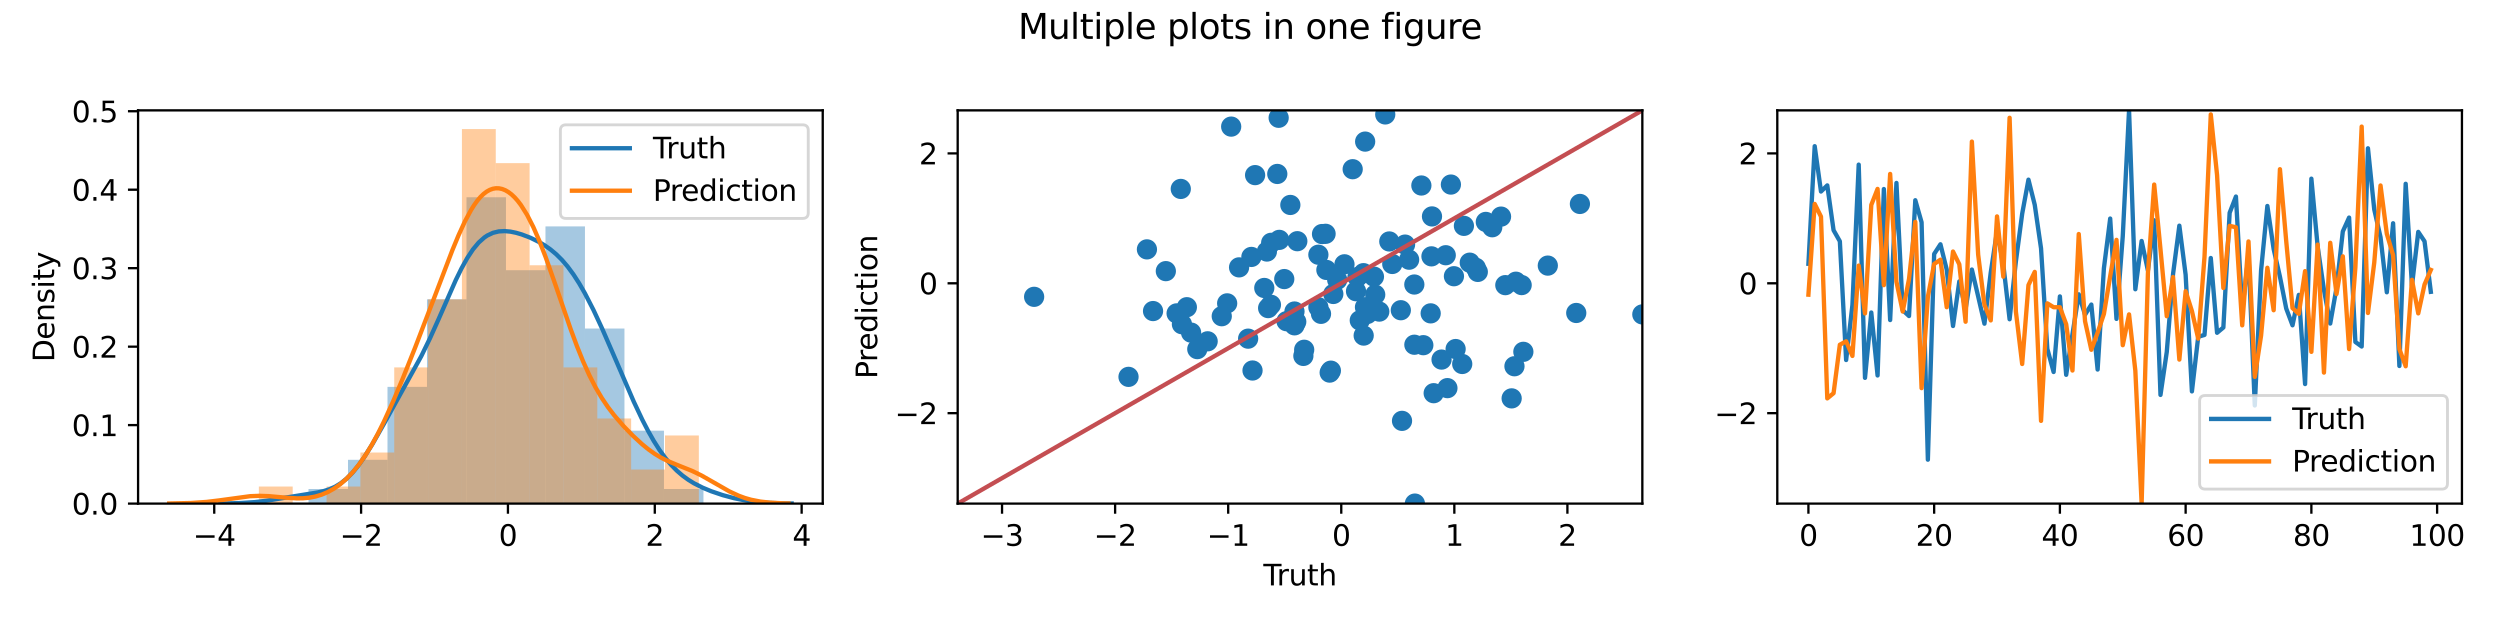 <?xml version="1.0" encoding="utf-8" standalone="no"?>
<!DOCTYPE svg PUBLIC "-//W3C//DTD SVG 1.1//EN"
  "http://www.w3.org/Graphics/SVG/1.1/DTD/svg11.dtd">
<svg height="216pt" version="1.1" viewBox="0 0 864 216" width="864pt" xmlns="http://www.w3.org/2000/svg" xmlns:xlink="http://www.w3.org/1999/xlink">
 <defs>
  <style type="text/css">*{stroke-linecap:butt;stroke-linejoin:round;}</style>
 </defs>
 <g id="figure_1">
  <g id="patch_1">
   <path d="M 0 216 
L 864 216 
L 864 0 
L 0 0 
z
" style="fill:#ffffff;"/>
  </g>
  <g id="axes_1">
   <g id="patch_2">
    <path d="M 47.72 174.04 
L 284.336 174.04 
L 284.336 38.137 
L 47.72 38.137 
z
" style="fill:#ffffff;"/>
   </g>
   <g id="patch_3">
    <path clip-path="url(#p60da10d4a1)" d="M 106.616 174.04 
L 120.265 174.04 
L 120.265 168.999 
L 106.616 168.999 
z
" style="fill:#1f77b4;opacity:0.4;"/>
   </g>
   <g id="patch_4">
    <path clip-path="url(#p60da10d4a1)" d="M 120.265 174.04 
L 133.915 174.04 
L 133.915 158.916 
L 120.265 158.916 
z
" style="fill:#1f77b4;opacity:0.4;"/>
   </g>
   <g id="patch_5">
    <path clip-path="url(#p60da10d4a1)" d="M 133.915 174.04 
L 147.565 174.04 
L 147.565 133.708 
L 133.915 133.708 
z
" style="fill:#1f77b4;opacity:0.4;"/>
   </g>
   <g id="patch_6">
    <path clip-path="url(#p60da10d4a1)" d="M 147.565 174.04 
L 161.214 174.04 
L 161.214 103.46 
L 147.565 103.46 
z
" style="fill:#1f77b4;opacity:0.4;"/>
   </g>
   <g id="patch_7">
    <path clip-path="url(#p60da10d4a1)" d="M 161.214 174.04 
L 174.864 174.04 
L 174.864 68.169 
L 161.214 68.169 
z
" style="fill:#1f77b4;opacity:0.4;"/>
   </g>
   <g id="patch_8">
    <path clip-path="url(#p60da10d4a1)" d="M 174.864 174.04 
L 188.514 174.04 
L 188.514 93.377 
L 174.864 93.377 
z
" style="fill:#1f77b4;opacity:0.4;"/>
   </g>
   <g id="patch_9">
    <path clip-path="url(#p60da10d4a1)" d="M 188.514 174.04 
L 202.163 174.04 
L 202.163 78.252 
L 188.514 78.252 
z
" style="fill:#1f77b4;opacity:0.4;"/>
   </g>
   <g id="patch_10">
    <path clip-path="url(#p60da10d4a1)" d="M 202.163 174.04 
L 215.813 174.04 
L 215.813 113.543 
L 202.163 113.543 
z
" style="fill:#1f77b4;opacity:0.4;"/>
   </g>
   <g id="patch_11">
    <path clip-path="url(#p60da10d4a1)" d="M 215.813 174.04 
L 229.463 174.04 
L 229.463 148.833 
L 215.813 148.833 
z
" style="fill:#1f77b4;opacity:0.4;"/>
   </g>
   <g id="patch_12">
    <path clip-path="url(#p60da10d4a1)" d="M 229.463 174.04 
L 243.112 174.04 
L 243.112 168.999 
L 229.463 168.999 
z
" style="fill:#1f77b4;opacity:0.4;"/>
   </g>
   <g id="patch_13">
    <path clip-path="url(#p60da10d4a1)" d="M 89.461 174.04 
L 101.158 174.04 
L 101.158 168.157 
L 89.461 168.157 
z
" style="fill:#ff7f0e;opacity:0.4;"/>
   </g>
   <g id="patch_14">
    <path clip-path="url(#p60da10d4a1)" d="M 101.158 174.04 
L 112.854 174.04 
L 112.854 174.04 
L 101.158 174.04 
z
" style="fill:#ff7f0e;opacity:0.4;"/>
   </g>
   <g id="patch_15">
    <path clip-path="url(#p60da10d4a1)" d="M 112.854 174.04 
L 124.551 174.04 
L 124.551 168.157 
L 112.854 168.157 
z
" style="fill:#ff7f0e;opacity:0.4;"/>
   </g>
   <g id="patch_16">
    <path clip-path="url(#p60da10d4a1)" d="M 124.551 174.04 
L 136.247 174.04 
L 136.247 156.39 
L 124.551 156.39 
z
" style="fill:#ff7f0e;opacity:0.4;"/>
   </g>
   <g id="patch_17">
    <path clip-path="url(#p60da10d4a1)" d="M 136.247 174.04 
L 147.944 174.04 
L 147.944 126.974 
L 136.247 126.974 
z
" style="fill:#ff7f0e;opacity:0.4;"/>
   </g>
   <g id="patch_18">
    <path clip-path="url(#p60da10d4a1)" d="M 147.944 174.04 
L 159.641 174.04 
L 159.641 103.441 
L 147.944 103.441 
z
" style="fill:#ff7f0e;opacity:0.4;"/>
   </g>
   <g id="patch_19">
    <path clip-path="url(#p60da10d4a1)" d="M 159.641 174.04 
L 171.337 174.04 
L 171.337 44.609 
L 159.641 44.609 
z
" style="fill:#ff7f0e;opacity:0.4;"/>
   </g>
   <g id="patch_20">
    <path clip-path="url(#p60da10d4a1)" d="M 171.337 174.04 
L 183.034 174.04 
L 183.034 56.375 
L 171.337 56.375 
z
" style="fill:#ff7f0e;opacity:0.4;"/>
   </g>
   <g id="patch_21">
    <path clip-path="url(#p60da10d4a1)" d="M 183.034 174.04 
L 194.731 174.04 
L 194.731 91.675 
L 183.034 91.675 
z
" style="fill:#ff7f0e;opacity:0.4;"/>
   </g>
   <g id="patch_22">
    <path clip-path="url(#p60da10d4a1)" d="M 194.731 174.04 
L 206.427 174.04 
L 206.427 126.974 
L 194.731 126.974 
z
" style="fill:#ff7f0e;opacity:0.4;"/>
   </g>
   <g id="patch_23">
    <path clip-path="url(#p60da10d4a1)" d="M 206.427 174.04 
L 218.124 174.04 
L 218.124 144.624 
L 206.427 144.624 
z
" style="fill:#ff7f0e;opacity:0.4;"/>
   </g>
   <g id="patch_24">
    <path clip-path="url(#p60da10d4a1)" d="M 218.124 174.04 
L 229.82 174.04 
L 229.82 162.274 
L 218.124 162.274 
z
" style="fill:#ff7f0e;opacity:0.4;"/>
   </g>
   <g id="patch_25">
    <path clip-path="url(#p60da10d4a1)" d="M 229.82 174.04 
L 241.517 174.04 
L 241.517 150.507 
L 229.82 150.507 
z
" style="fill:#ff7f0e;opacity:0.4;"/>
   </g>
   <g id="matplotlib.axis_1">
    <g id="xtick_1">
     <g id="line2d_1">
      <defs>
       <path d="M 0 0 
L 0 3.5 
" id="mb3b0bb1530" style="stroke:#000000;stroke-width:0.8;"/>
      </defs>
      <g>
       <use style="stroke:#000000;stroke-width:0.8;" x="74.04" xlink:href="#mb3b0bb1530" y="174.04"/>
      </g>
     </g>
     <g id="text_1">
      <!-- −4 -->
      <g transform="translate(66.669 188.638)scale(0.1 -0.1)">
       <defs>
        <path d="M 678 2272 
L 4684 2272 
L 4684 1741 
L 678 1741 
L 678 2272 
z
" id="DejaVuSans-2212" transform="scale(0.016)"/>
        <path d="M 2419 4116 
L 825 1625 
L 2419 1625 
L 2419 4116 
z
M 2253 4666 
L 3047 4666 
L 3047 1625 
L 3713 1625 
L 3713 1100 
L 3047 1100 
L 3047 0 
L 2419 0 
L 2419 1100 
L 313 1100 
L 313 1709 
L 2253 4666 
z
" id="DejaVuSans-34" transform="scale(0.016)"/>
       </defs>
       <use xlink:href="#DejaVuSans-2212"/>
       <use x="83.789" xlink:href="#DejaVuSans-34"/>
      </g>
     </g>
    </g>
    <g id="xtick_2">
     <g id="line2d_2">
      <g>
       <use style="stroke:#000000;stroke-width:0.8;" x="124.792" xlink:href="#mb3b0bb1530" y="174.04"/>
      </g>
     </g>
     <g id="text_2">
      <!-- −2 -->
      <g transform="translate(117.421 188.638)scale(0.1 -0.1)">
       <defs>
        <path d="M 1228 531 
L 3431 531 
L 3431 0 
L 469 0 
L 469 531 
Q 828 903 1448 1529 
Q 2069 2156 2228 2338 
Q 2531 2678 2651 2914 
Q 2772 3150 2772 3378 
Q 2772 3750 2511 3984 
Q 2250 4219 1831 4219 
Q 1534 4219 1204 4116 
Q 875 4013 500 3803 
L 500 4441 
Q 881 4594 1212 4672 
Q 1544 4750 1819 4750 
Q 2544 4750 2975 4387 
Q 3406 4025 3406 3419 
Q 3406 3131 3298 2873 
Q 3191 2616 2906 2266 
Q 2828 2175 2409 1742 
Q 1991 1309 1228 531 
z
" id="DejaVuSans-32" transform="scale(0.016)"/>
       </defs>
       <use xlink:href="#DejaVuSans-2212"/>
       <use x="83.789" xlink:href="#DejaVuSans-32"/>
      </g>
     </g>
    </g>
    <g id="xtick_3">
     <g id="line2d_3">
      <g>
       <use style="stroke:#000000;stroke-width:0.8;" x="175.543" xlink:href="#mb3b0bb1530" y="174.04"/>
      </g>
     </g>
     <g id="text_3">
      <!-- 0 -->
      <g transform="translate(172.362 188.638)scale(0.1 -0.1)">
       <defs>
        <path d="M 2034 4250 
Q 1547 4250 1301 3770 
Q 1056 3291 1056 2328 
Q 1056 1369 1301 889 
Q 1547 409 2034 409 
Q 2525 409 2770 889 
Q 3016 1369 3016 2328 
Q 3016 3291 2770 3770 
Q 2525 4250 2034 4250 
z
M 2034 4750 
Q 2819 4750 3233 4129 
Q 3647 3509 3647 2328 
Q 3647 1150 3233 529 
Q 2819 -91 2034 -91 
Q 1250 -91 836 529 
Q 422 1150 422 2328 
Q 422 3509 836 4129 
Q 1250 4750 2034 4750 
z
" id="DejaVuSans-30" transform="scale(0.016)"/>
       </defs>
       <use xlink:href="#DejaVuSans-30"/>
      </g>
     </g>
    </g>
    <g id="xtick_4">
     <g id="line2d_4">
      <g>
       <use style="stroke:#000000;stroke-width:0.8;" x="226.295" xlink:href="#mb3b0bb1530" y="174.04"/>
      </g>
     </g>
     <g id="text_4">
      <!-- 2 -->
      <g transform="translate(223.114 188.638)scale(0.1 -0.1)">
       <use xlink:href="#DejaVuSans-32"/>
      </g>
     </g>
    </g>
    <g id="xtick_5">
     <g id="line2d_5">
      <g>
       <use style="stroke:#000000;stroke-width:0.8;" x="277.047" xlink:href="#mb3b0bb1530" y="174.04"/>
      </g>
     </g>
     <g id="text_5">
      <!-- 4 -->
      <g transform="translate(273.865 188.638)scale(0.1 -0.1)">
       <use xlink:href="#DejaVuSans-34"/>
      </g>
     </g>
    </g>
   </g>
   <g id="matplotlib.axis_2">
    <g id="ytick_1">
     <g id="line2d_6">
      <defs>
       <path d="M 0 0 
L -3.5 0 
" id="m092e5de50b" style="stroke:#000000;stroke-width:0.8;"/>
      </defs>
      <g>
       <use style="stroke:#000000;stroke-width:0.8;" x="47.72" xlink:href="#m092e5de50b" y="174.04"/>
      </g>
     </g>
     <g id="text_6">
      <!-- 0.0 -->
      <g transform="translate(24.817 177.839)scale(0.1 -0.1)">
       <defs>
        <path d="M 684 794 
L 1344 794 
L 1344 0 
L 684 0 
L 684 794 
z
" id="DejaVuSans-2e" transform="scale(0.016)"/>
       </defs>
       <use xlink:href="#DejaVuSans-30"/>
       <use x="63.623" xlink:href="#DejaVuSans-2e"/>
       <use x="95.41" xlink:href="#DejaVuSans-30"/>
      </g>
     </g>
    </g>
    <g id="ytick_2">
     <g id="line2d_7">
      <g>
       <use style="stroke:#000000;stroke-width:0.8;" x="47.72" xlink:href="#m092e5de50b" y="146.922"/>
      </g>
     </g>
     <g id="text_7">
      <!-- 0.1 -->
      <g transform="translate(24.817 150.721)scale(0.1 -0.1)">
       <defs>
        <path d="M 794 531 
L 1825 531 
L 1825 4091 
L 703 3866 
L 703 4441 
L 1819 4666 
L 2450 4666 
L 2450 531 
L 3481 531 
L 3481 0 
L 794 0 
L 794 531 
z
" id="DejaVuSans-31" transform="scale(0.016)"/>
       </defs>
       <use xlink:href="#DejaVuSans-30"/>
       <use x="63.623" xlink:href="#DejaVuSans-2e"/>
       <use x="95.41" xlink:href="#DejaVuSans-31"/>
      </g>
     </g>
    </g>
    <g id="ytick_3">
     <g id="line2d_8">
      <g>
       <use style="stroke:#000000;stroke-width:0.8;" x="47.72" xlink:href="#m092e5de50b" y="119.804"/>
      </g>
     </g>
     <g id="text_8">
      <!-- 0.2 -->
      <g transform="translate(24.817 123.603)scale(0.1 -0.1)">
       <use xlink:href="#DejaVuSans-30"/>
       <use x="63.623" xlink:href="#DejaVuSans-2e"/>
       <use x="95.41" xlink:href="#DejaVuSans-32"/>
      </g>
     </g>
    </g>
    <g id="ytick_4">
     <g id="line2d_9">
      <g>
       <use style="stroke:#000000;stroke-width:0.8;" x="47.72" xlink:href="#m092e5de50b" y="92.686"/>
      </g>
     </g>
     <g id="text_9">
      <!-- 0.3 -->
      <g transform="translate(24.817 96.485)scale(0.1 -0.1)">
       <defs>
        <path d="M 2597 2516 
Q 3050 2419 3304 2112 
Q 3559 1806 3559 1356 
Q 3559 666 3084 287 
Q 2609 -91 1734 -91 
Q 1441 -91 1130 -33 
Q 819 25 488 141 
L 488 750 
Q 750 597 1062 519 
Q 1375 441 1716 441 
Q 2309 441 2620 675 
Q 2931 909 2931 1356 
Q 2931 1769 2642 2001 
Q 2353 2234 1838 2234 
L 1294 2234 
L 1294 2753 
L 1863 2753 
Q 2328 2753 2575 2939 
Q 2822 3125 2822 3475 
Q 2822 3834 2567 4026 
Q 2313 4219 1838 4219 
Q 1578 4219 1281 4162 
Q 984 4106 628 3988 
L 628 4550 
Q 988 4650 1302 4700 
Q 1616 4750 1894 4750 
Q 2613 4750 3031 4423 
Q 3450 4097 3450 3541 
Q 3450 3153 3228 2886 
Q 3006 2619 2597 2516 
z
" id="DejaVuSans-33" transform="scale(0.016)"/>
       </defs>
       <use xlink:href="#DejaVuSans-30"/>
       <use x="63.623" xlink:href="#DejaVuSans-2e"/>
       <use x="95.41" xlink:href="#DejaVuSans-33"/>
      </g>
     </g>
    </g>
    <g id="ytick_5">
     <g id="line2d_10">
      <g>
       <use style="stroke:#000000;stroke-width:0.8;" x="47.72" xlink:href="#m092e5de50b" y="65.568"/>
      </g>
     </g>
     <g id="text_10">
      <!-- 0.4 -->
      <g transform="translate(24.817 69.367)scale(0.1 -0.1)">
       <use xlink:href="#DejaVuSans-30"/>
       <use x="63.623" xlink:href="#DejaVuSans-2e"/>
       <use x="95.41" xlink:href="#DejaVuSans-34"/>
      </g>
     </g>
    </g>
    <g id="ytick_6">
     <g id="line2d_11">
      <g>
       <use style="stroke:#000000;stroke-width:0.8;" x="47.72" xlink:href="#m092e5de50b" y="38.45"/>
      </g>
     </g>
     <g id="text_11">
      <!-- 0.5 -->
      <g transform="translate(24.817 42.249)scale(0.1 -0.1)">
       <defs>
        <path d="M 691 4666 
L 3169 4666 
L 3169 4134 
L 1269 4134 
L 1269 2991 
Q 1406 3038 1543 3061 
Q 1681 3084 1819 3084 
Q 2600 3084 3056 2656 
Q 3513 2228 3513 1497 
Q 3513 744 3044 326 
Q 2575 -91 1722 -91 
Q 1428 -91 1123 -41 
Q 819 9 494 109 
L 494 744 
Q 775 591 1075 516 
Q 1375 441 1709 441 
Q 2250 441 2565 725 
Q 2881 1009 2881 1497 
Q 2881 1984 2565 2268 
Q 2250 2553 1709 2553 
Q 1456 2553 1204 2497 
Q 953 2441 691 2322 
L 691 4666 
z
" id="DejaVuSans-35" transform="scale(0.016)"/>
       </defs>
       <use xlink:href="#DejaVuSans-30"/>
       <use x="63.623" xlink:href="#DejaVuSans-2e"/>
       <use x="95.41" xlink:href="#DejaVuSans-35"/>
      </g>
     </g>
    </g>
    <g id="text_12">
     <!-- Density -->
     <g transform="translate(18.737 125.097)rotate(-90)scale(0.1 -0.1)">
      <defs>
       <path d="M 1259 4147 
L 1259 519 
L 2022 519 
Q 2988 519 3436 956 
Q 3884 1394 3884 2338 
Q 3884 3275 3436 3711 
Q 2988 4147 2022 4147 
L 1259 4147 
z
M 628 4666 
L 1925 4666 
Q 3281 4666 3915 4102 
Q 4550 3538 4550 2338 
Q 4550 1131 3912 565 
Q 3275 0 1925 0 
L 628 0 
L 628 4666 
z
" id="DejaVuSans-44" transform="scale(0.016)"/>
       <path d="M 3597 1894 
L 3597 1613 
L 953 1613 
Q 991 1019 1311 708 
Q 1631 397 2203 397 
Q 2534 397 2845 478 
Q 3156 559 3463 722 
L 3463 178 
Q 3153 47 2828 -22 
Q 2503 -91 2169 -91 
Q 1331 -91 842 396 
Q 353 884 353 1716 
Q 353 2575 817 3079 
Q 1281 3584 2069 3584 
Q 2775 3584 3186 3129 
Q 3597 2675 3597 1894 
z
M 3022 2063 
Q 3016 2534 2758 2815 
Q 2500 3097 2075 3097 
Q 1594 3097 1305 2825 
Q 1016 2553 972 2059 
L 3022 2063 
z
" id="DejaVuSans-65" transform="scale(0.016)"/>
       <path d="M 3513 2113 
L 3513 0 
L 2938 0 
L 2938 2094 
Q 2938 2591 2744 2837 
Q 2550 3084 2163 3084 
Q 1697 3084 1428 2787 
Q 1159 2491 1159 1978 
L 1159 0 
L 581 0 
L 581 3500 
L 1159 3500 
L 1159 2956 
Q 1366 3272 1645 3428 
Q 1925 3584 2291 3584 
Q 2894 3584 3203 3211 
Q 3513 2838 3513 2113 
z
" id="DejaVuSans-6e" transform="scale(0.016)"/>
       <path d="M 2834 3397 
L 2834 2853 
Q 2591 2978 2328 3040 
Q 2066 3103 1784 3103 
Q 1356 3103 1142 2972 
Q 928 2841 928 2578 
Q 928 2378 1081 2264 
Q 1234 2150 1697 2047 
L 1894 2003 
Q 2506 1872 2764 1633 
Q 3022 1394 3022 966 
Q 3022 478 2636 193 
Q 2250 -91 1575 -91 
Q 1294 -91 989 -36 
Q 684 19 347 128 
L 347 722 
Q 666 556 975 473 
Q 1284 391 1588 391 
Q 1994 391 2212 530 
Q 2431 669 2431 922 
Q 2431 1156 2273 1281 
Q 2116 1406 1581 1522 
L 1381 1569 
Q 847 1681 609 1914 
Q 372 2147 372 2553 
Q 372 3047 722 3315 
Q 1072 3584 1716 3584 
Q 2034 3584 2315 3537 
Q 2597 3491 2834 3397 
z
" id="DejaVuSans-73" transform="scale(0.016)"/>
       <path d="M 603 3500 
L 1178 3500 
L 1178 0 
L 603 0 
L 603 3500 
z
M 603 4863 
L 1178 4863 
L 1178 4134 
L 603 4134 
L 603 4863 
z
" id="DejaVuSans-69" transform="scale(0.016)"/>
       <path d="M 1172 4494 
L 1172 3500 
L 2356 3500 
L 2356 3053 
L 1172 3053 
L 1172 1153 
Q 1172 725 1289 603 
Q 1406 481 1766 481 
L 2356 481 
L 2356 0 
L 1766 0 
Q 1100 0 847 248 
Q 594 497 594 1153 
L 594 3053 
L 172 3053 
L 172 3500 
L 594 3500 
L 594 4494 
L 1172 4494 
z
" id="DejaVuSans-74" transform="scale(0.016)"/>
       <path d="M 2059 -325 
Q 1816 -950 1584 -1140 
Q 1353 -1331 966 -1331 
L 506 -1331 
L 506 -850 
L 844 -850 
Q 1081 -850 1212 -737 
Q 1344 -625 1503 -206 
L 1606 56 
L 191 3500 
L 800 3500 
L 1894 763 
L 2988 3500 
L 3597 3500 
L 2059 -325 
z
" id="DejaVuSans-79" transform="scale(0.016)"/>
      </defs>
      <use xlink:href="#DejaVuSans-44"/>
      <use x="77.002" xlink:href="#DejaVuSans-65"/>
      <use x="138.525" xlink:href="#DejaVuSans-6e"/>
      <use x="201.904" xlink:href="#DejaVuSans-73"/>
      <use x="254.004" xlink:href="#DejaVuSans-69"/>
      <use x="281.787" xlink:href="#DejaVuSans-74"/>
      <use x="320.996" xlink:href="#DejaVuSans-79"/>
     </g>
    </g>
   </g>
   <g id="line2d_12">
    <path clip-path="url(#p60da10d4a1)" d="M 76.147 174.01 
L 83.092 173.855 
L 88.052 173.53 
L 92.021 173.07 
L 97.974 172.1 
L 105.911 170.819 
L 109.879 170.173 
L 111.864 169.72 
L 113.848 169.089 
L 115.832 168.204 
L 117.816 166.996 
L 119.801 165.407 
L 121.785 163.407 
L 123.769 160.995 
L 125.753 158.202 
L 128.73 153.436 
L 132.698 146.454 
L 145.596 123.079 
L 148.572 116.969 
L 151.549 110.357 
L 157.502 96.833 
L 159.486 92.781 
L 161.47 89.204 
L 163.454 86.2 
L 165.439 83.818 
L 167.423 82.052 
L 168.415 81.388 
L 170.399 80.454 
L 172.384 79.975 
L 174.368 79.865 
L 176.352 80.044 
L 178.336 80.446 
L 180.321 81.024 
L 183.297 82.164 
L 186.273 83.624 
L 188.258 84.808 
L 190.242 86.206 
L 192.226 87.865 
L 194.21 89.834 
L 196.195 92.154 
L 198.179 94.851 
L 200.163 97.932 
L 202.147 101.382 
L 205.124 107.178 
L 208.1 113.573 
L 212.069 122.691 
L 219.014 138.779 
L 221.99 145.085 
L 223.974 148.924 
L 225.959 152.415 
L 227.943 155.532 
L 229.927 158.267 
L 231.911 160.631 
L 233.896 162.65 
L 235.88 164.36 
L 237.864 165.804 
L 239.848 167.027 
L 242.825 168.54 
L 245.801 169.774 
L 249.77 171.119 
L 253.738 172.185 
L 257.707 172.978 
L 261.675 173.502 
L 265.644 173.802 
L 271.597 173.986 
L 273.581 174.01 
L 273.581 174.01 
" style="fill:none;stroke:#1f77b4;stroke-linecap:square;stroke-width:1.5;"/>
   </g>
   <g id="line2d_13">
    <path clip-path="url(#p60da10d4a1)" d="M 58.475 174.01 
L 66.004 173.838 
L 71.381 173.466 
L 75.684 172.948 
L 86.439 171.485 
L 89.665 171.36 
L 92.892 171.465 
L 98.269 171.954 
L 102.571 172.237 
L 104.722 172.208 
L 106.873 172.007 
L 109.024 171.599 
L 111.176 170.951 
L 113.327 170.036 
L 115.478 168.829 
L 117.629 167.302 
L 119.78 165.426 
L 121.931 163.173 
L 124.082 160.518 
L 126.233 157.441 
L 128.384 153.935 
L 130.535 150.011 
L 132.686 145.698 
L 135.912 138.604 
L 139.139 130.948 
L 143.441 120.19 
L 149.894 103.349 
L 156.347 86.438 
L 158.498 81.252 
L 160.649 76.572 
L 162.8 72.57 
L 163.876 70.865 
L 164.951 69.373 
L 166.027 68.101 
L 167.102 67.053 
L 168.178 66.228 
L 169.253 65.625 
L 170.329 65.237 
L 171.404 65.061 
L 172.48 65.091 
L 173.555 65.321 
L 174.631 65.749 
L 175.706 66.373 
L 176.782 67.191 
L 177.857 68.206 
L 178.933 69.417 
L 180.008 70.828 
L 182.16 74.25 
L 184.311 78.459 
L 186.462 83.399 
L 188.613 88.96 
L 191.839 98.102 
L 197.217 113.75 
L 199.368 119.565 
L 201.519 124.901 
L 203.67 129.678 
L 205.821 133.878 
L 207.972 137.534 
L 210.123 140.721 
L 212.274 143.536 
L 215.5 147.263 
L 218.727 150.584 
L 221.954 153.553 
L 224.105 155.303 
L 226.256 156.835 
L 228.407 158.137 
L 230.558 159.228 
L 233.784 160.584 
L 239.162 162.738 
L 242.388 164.304 
L 246.69 166.753 
L 252.068 169.823 
L 255.295 171.321 
L 257.446 172.107 
L 259.597 172.719 
L 262.823 173.348 
L 266.05 173.71 
L 270.352 173.933 
L 272.503 173.983 
L 272.503 173.983 
" style="fill:none;stroke:#ff7f0e;stroke-linecap:square;stroke-width:1.5;"/>
   </g>
   <g id="patch_26">
    <path d="M 47.72 174.04 
L 47.72 38.137 
" style="fill:none;stroke:#000000;stroke-linecap:square;stroke-linejoin:miter;stroke-width:0.8;"/>
   </g>
   <g id="patch_27">
    <path d="M 284.336 174.04 
L 284.336 38.137 
" style="fill:none;stroke:#000000;stroke-linecap:square;stroke-linejoin:miter;stroke-width:0.8;"/>
   </g>
   <g id="patch_28">
    <path d="M 47.72 174.04 
L 284.336 174.04 
" style="fill:none;stroke:#000000;stroke-linecap:square;stroke-linejoin:miter;stroke-width:0.8;"/>
   </g>
   <g id="patch_29">
    <path d="M 47.72 38.137 
L 284.336 38.137 
" style="fill:none;stroke:#000000;stroke-linecap:square;stroke-linejoin:miter;stroke-width:0.8;"/>
   </g>
   <g id="legend_1">
    <g id="patch_30">
     <path d="M 195.663 75.493 
L 277.336 75.493 
Q 279.336 75.493 279.336 73.493 
L 279.336 45.137 
Q 279.336 43.137 277.336 43.137 
L 195.663 43.137 
Q 193.663 43.137 193.663 45.137 
L 193.663 73.493 
Q 193.663 75.493 195.663 75.493 
z
" style="fill:#ffffff;opacity:0.8;stroke:#cccccc;stroke-linejoin:miter;"/>
    </g>
    <g id="line2d_14">
     <path d="M 197.663 51.235 
L 217.663 51.235 
" style="fill:none;stroke:#1f77b4;stroke-linecap:square;stroke-width:1.5;"/>
    </g>
    <g id="line2d_15"/>
    <g id="text_13">
     <!-- Truth -->
     <g transform="translate(225.663 54.735)scale(0.1 -0.1)">
      <defs>
       <path d="M -19 4666 
L 3928 4666 
L 3928 4134 
L 2272 4134 
L 2272 0 
L 1638 0 
L 1638 4134 
L -19 4134 
L -19 4666 
z
" id="DejaVuSans-54" transform="scale(0.016)"/>
       <path d="M 2631 2963 
Q 2534 3019 2420 3045 
Q 2306 3072 2169 3072 
Q 1681 3072 1420 2755 
Q 1159 2438 1159 1844 
L 1159 0 
L 581 0 
L 581 3500 
L 1159 3500 
L 1159 2956 
Q 1341 3275 1631 3429 
Q 1922 3584 2338 3584 
Q 2397 3584 2469 3576 
Q 2541 3569 2628 3553 
L 2631 2963 
z
" id="DejaVuSans-72" transform="scale(0.016)"/>
       <path d="M 544 1381 
L 544 3500 
L 1119 3500 
L 1119 1403 
Q 1119 906 1312 657 
Q 1506 409 1894 409 
Q 2359 409 2629 706 
Q 2900 1003 2900 1516 
L 2900 3500 
L 3475 3500 
L 3475 0 
L 2900 0 
L 2900 538 
Q 2691 219 2414 64 
Q 2138 -91 1772 -91 
Q 1169 -91 856 284 
Q 544 659 544 1381 
z
M 1991 3584 
L 1991 3584 
z
" id="DejaVuSans-75" transform="scale(0.016)"/>
       <path d="M 3513 2113 
L 3513 0 
L 2938 0 
L 2938 2094 
Q 2938 2591 2744 2837 
Q 2550 3084 2163 3084 
Q 1697 3084 1428 2787 
Q 1159 2491 1159 1978 
L 1159 0 
L 581 0 
L 581 4863 
L 1159 4863 
L 1159 2956 
Q 1366 3272 1645 3428 
Q 1925 3584 2291 3584 
Q 2894 3584 3203 3211 
Q 3513 2838 3513 2113 
z
" id="DejaVuSans-68" transform="scale(0.016)"/>
      </defs>
      <use xlink:href="#DejaVuSans-54"/>
      <use x="46.334" xlink:href="#DejaVuSans-72"/>
      <use x="87.447" xlink:href="#DejaVuSans-75"/>
      <use x="150.826" xlink:href="#DejaVuSans-74"/>
      <use x="190.035" xlink:href="#DejaVuSans-68"/>
     </g>
    </g>
    <g id="line2d_16">
     <path d="M 197.663 65.913 
L 217.663 65.913 
" style="fill:none;stroke:#ff7f0e;stroke-linecap:square;stroke-width:1.5;"/>
    </g>
    <g id="line2d_17"/>
    <g id="text_14">
     <!-- Prediction -->
     <g transform="translate(225.663 69.413)scale(0.1 -0.1)">
      <defs>
       <path d="M 1259 4147 
L 1259 2394 
L 2053 2394 
Q 2494 2394 2734 2622 
Q 2975 2850 2975 3272 
Q 2975 3691 2734 3919 
Q 2494 4147 2053 4147 
L 1259 4147 
z
M 628 4666 
L 2053 4666 
Q 2838 4666 3239 4311 
Q 3641 3956 3641 3272 
Q 3641 2581 3239 2228 
Q 2838 1875 2053 1875 
L 1259 1875 
L 1259 0 
L 628 0 
L 628 4666 
z
" id="DejaVuSans-50" transform="scale(0.016)"/>
       <path d="M 2906 2969 
L 2906 4863 
L 3481 4863 
L 3481 0 
L 2906 0 
L 2906 525 
Q 2725 213 2448 61 
Q 2172 -91 1784 -91 
Q 1150 -91 751 415 
Q 353 922 353 1747 
Q 353 2572 751 3078 
Q 1150 3584 1784 3584 
Q 2172 3584 2448 3432 
Q 2725 3281 2906 2969 
z
M 947 1747 
Q 947 1113 1208 752 
Q 1469 391 1925 391 
Q 2381 391 2643 752 
Q 2906 1113 2906 1747 
Q 2906 2381 2643 2742 
Q 2381 3103 1925 3103 
Q 1469 3103 1208 2742 
Q 947 2381 947 1747 
z
" id="DejaVuSans-64" transform="scale(0.016)"/>
       <path d="M 3122 3366 
L 3122 2828 
Q 2878 2963 2633 3030 
Q 2388 3097 2138 3097 
Q 1578 3097 1268 2742 
Q 959 2388 959 1747 
Q 959 1106 1268 751 
Q 1578 397 2138 397 
Q 2388 397 2633 464 
Q 2878 531 3122 666 
L 3122 134 
Q 2881 22 2623 -34 
Q 2366 -91 2075 -91 
Q 1284 -91 818 406 
Q 353 903 353 1747 
Q 353 2603 823 3093 
Q 1294 3584 2113 3584 
Q 2378 3584 2631 3529 
Q 2884 3475 3122 3366 
z
" id="DejaVuSans-63" transform="scale(0.016)"/>
       <path d="M 1959 3097 
Q 1497 3097 1228 2736 
Q 959 2375 959 1747 
Q 959 1119 1226 758 
Q 1494 397 1959 397 
Q 2419 397 2687 759 
Q 2956 1122 2956 1747 
Q 2956 2369 2687 2733 
Q 2419 3097 1959 3097 
z
M 1959 3584 
Q 2709 3584 3137 3096 
Q 3566 2609 3566 1747 
Q 3566 888 3137 398 
Q 2709 -91 1959 -91 
Q 1206 -91 779 398 
Q 353 888 353 1747 
Q 353 2609 779 3096 
Q 1206 3584 1959 3584 
z
" id="DejaVuSans-6f" transform="scale(0.016)"/>
      </defs>
      <use xlink:href="#DejaVuSans-50"/>
      <use x="58.553" xlink:href="#DejaVuSans-72"/>
      <use x="97.416" xlink:href="#DejaVuSans-65"/>
      <use x="158.939" xlink:href="#DejaVuSans-64"/>
      <use x="222.416" xlink:href="#DejaVuSans-69"/>
      <use x="250.199" xlink:href="#DejaVuSans-63"/>
      <use x="305.18" xlink:href="#DejaVuSans-74"/>
      <use x="344.389" xlink:href="#DejaVuSans-69"/>
      <use x="372.172" xlink:href="#DejaVuSans-6f"/>
      <use x="433.354" xlink:href="#DejaVuSans-6e"/>
     </g>
    </g>
   </g>
  </g>
  <g id="axes_2">
   <g id="patch_31">
    <path d="M 330.976 174.04 
L 567.592 174.04 
L 567.592 38.137 
L 330.976 38.137 
z
" style="fill:#ffffff;"/>
   </g>
   <g id="PathCollection_1">
    <defs>
     <path d="M 0 3 
C 0.796 3 1.559 2.684 2.121 2.121 
C 2.684 1.559 3 0.796 3 0 
C 3 -0.796 2.684 -1.559 2.121 -2.121 
C 1.559 -2.684 0.796 -3 0 -3 
C -0.796 -3 -1.559 -2.684 -2.121 -2.121 
C -2.684 -1.559 -3 -0.796 -3 0 
C -3 0.796 -2.684 1.559 -2.121 2.121 
C -1.559 2.684 -0.796 3 0 3 
z
" id="mba34dfc450" style="stroke:#1f77b4;"/>
    </defs>
    <g clip-path="url(#p7b4049922b)">
     <use style="fill:#1f77b4;stroke:#1f77b4;" x="475.274" xlink:href="#mba34dfc450" y="101.837"/>
     <use style="fill:#1f77b4;stroke:#1f77b4;" x="546.017" xlink:href="#mba34dfc450" y="70.483"/>
     <use style="fill:#1f77b4;stroke:#1f77b4;" x="518.759" xlink:href="#mba34dfc450" y="74.862"/>
     <use style="fill:#1f77b4;stroke:#1f77b4;" x="522.428" xlink:href="#mba34dfc450" y="137.678"/>
     <use style="fill:#1f77b4;stroke:#1f77b4;" x="495.481" xlink:href="#mba34dfc450" y="135.886"/>
     <use style="fill:#1f77b4;stroke:#1f77b4;" x="488.807" xlink:href="#mba34dfc450" y="119.139"/>
     <use style="fill:#1f77b4;stroke:#1f77b4;" x="417.364" xlink:href="#mba34dfc450" y="117.956"/>
     <use style="fill:#1f77b4;stroke:#1f77b4;" x="450.445" xlink:href="#mba34dfc450" y="123.006"/>
     <use style="fill:#1f77b4;stroke:#1f77b4;" x="534.923" xlink:href="#mba34dfc450" y="91.794"/>
     <use style="fill:#1f77b4;stroke:#1f77b4;" x="406.636" xlink:href="#mba34dfc450" y="108.309"/>
     <use style="fill:#1f77b4;stroke:#1f77b4;" x="445.943" xlink:href="#mba34dfc450" y="70.83"/>
     <use style="fill:#1f77b4;stroke:#1f77b4;" x="408.079" xlink:href="#mba34dfc450" y="65.292"/>
     <use style="fill:#1f77b4;stroke:#1f77b4;" x="520.239" xlink:href="#mba34dfc450" y="98.545"/>
     <use style="fill:#1f77b4;stroke:#1f77b4;" x="441.43" xlink:href="#mba34dfc450" y="60.116"/>
     <use style="fill:#1f77b4;stroke:#1f77b4;" x="523.896" xlink:href="#mba34dfc450" y="97.357"/>
     <use style="fill:#1f77b4;stroke:#1f77b4;" x="447.37" xlink:href="#mba34dfc450" y="107.66"/>
     <use style="fill:#1f77b4;stroke:#1f77b4;" x="443.839" xlink:href="#mba34dfc450" y="96.447"/>
     <use style="fill:#1f77b4;stroke:#1f77b4;" x="513.501" xlink:href="#mba34dfc450" y="76.694"/>
     <use style="fill:#1f77b4;stroke:#1f77b4;" x="500.227" xlink:href="#mba34dfc450" y="134.137"/>
     <use style="fill:#1f77b4;stroke:#1f77b4;" x="357.393" xlink:href="#mba34dfc450" y="102.583"/>
     <use style="fill:#1f77b4;stroke:#1f77b4;" x="481.169" xlink:href="#mba34dfc450" y="91.226"/>
     <use style="fill:#1f77b4;stroke:#1f77b4;" x="486.992" xlink:href="#mba34dfc450" y="89.752"/>
     <use style="fill:#1f77b4;stroke:#1f77b4;" x="471.738" xlink:href="#mba34dfc450" y="106.17"/>
     <use style="fill:#1f77b4;stroke:#1f77b4;" x="437.839" xlink:href="#mba34dfc450" y="86.93"/>
     <use style="fill:#1f77b4;stroke:#1f77b4;" x="464.649" xlink:href="#mba34dfc450" y="91.344"/>
     <use style="fill:#1f77b4;stroke:#1f77b4;" x="447.984" xlink:href="#mba34dfc450" y="111.186"/>
     <use style="fill:#1f77b4;stroke:#1f77b4;" x="471.797" xlink:href="#mba34dfc450" y="48.936"/>
     <use style="fill:#1f77b4;stroke:#1f77b4;" x="455.63" xlink:href="#mba34dfc450" y="88.035"/>
     <use style="fill:#1f77b4;stroke:#1f77b4;" x="439.236" xlink:href="#mba34dfc450" y="105.334"/>
     <use style="fill:#1f77b4;stroke:#1f77b4;" x="469.939" xlink:href="#mba34dfc450" y="110.733"/>
     <use style="fill:#1f77b4;stroke:#1f77b4;" x="494.897" xlink:href="#mba34dfc450" y="74.796"/>
     <use style="fill:#1f77b4;stroke:#1f77b4;" x="474.833" xlink:href="#mba34dfc450" y="95.61"/>
     <use style="fill:#1f77b4;stroke:#1f77b4;" x="441.904" xlink:href="#mba34dfc450" y="40.709"/>
     <use style="fill:#1f77b4;stroke:#1f77b4;" x="476.679" xlink:href="#mba34dfc450" y="107.685"/>
     <use style="fill:#1f77b4;stroke:#1f77b4;" x="505.344" xlink:href="#mba34dfc450" y="125.791"/>
     <use style="fill:#1f77b4;stroke:#1f77b4;" x="525.884" xlink:href="#mba34dfc450" y="98.523"/>
     <use style="fill:#1f77b4;stroke:#1f77b4;" x="510.728" xlink:href="#mba34dfc450" y="93.972"/>
     <use style="fill:#1f77b4;stroke:#1f77b4;" x="484.539" xlink:href="#mba34dfc450" y="145.449"/>
     <use style="fill:#1f77b4;stroke:#1f77b4;" x="424.105" xlink:href="#mba34dfc450" y="104.84"/>
     <use style="fill:#1f77b4;stroke:#1f77b4;" x="410.177" xlink:href="#mba34dfc450" y="106.17"/>
     <use style="fill:#1f77b4;stroke:#1f77b4;" x="455.631" xlink:href="#mba34dfc450" y="106.178"/>
     <use style="fill:#1f77b4;stroke:#1f77b4;" x="408.472" xlink:href="#mba34dfc450" y="112.046"/>
     <use style="fill:#1f77b4;stroke:#1f77b4;" x="432.872" xlink:href="#mba34dfc450" y="128.048"/>
     <use style="fill:#1f77b4;stroke:#1f77b4;" x="456.891" xlink:href="#mba34dfc450" y="80.887"/>
     <use style="fill:#1f77b4;stroke:#1f77b4;" x="444.617" xlink:href="#mba34dfc450" y="111.005"/>
     <use style="fill:#1f77b4;stroke:#1f77b4;" x="450.725" xlink:href="#mba34dfc450" y="120.878"/>
     <use style="fill:#1f77b4;stroke:#1f77b4;" x="411.644" xlink:href="#mba34dfc450" y="114.957"/>
     <use style="fill:#1f77b4;stroke:#1f77b4;" x="472.584" xlink:href="#mba34dfc450" y="108.502"/>
     <use style="fill:#1f77b4;stroke:#1f77b4;" x="502.48" xlink:href="#mba34dfc450" y="95.462"/>
     <use style="fill:#1f77b4;stroke:#1f77b4;" x="442.119" xlink:href="#mba34dfc450" y="82.9"/>
     <use style="fill:#1f77b4;stroke:#1f77b4;" x="491.9" xlink:href="#mba34dfc450" y="119.295"/>
     <use style="fill:#1f77b4;stroke:#1f77b4;" x="567.592" xlink:href="#mba34dfc450" y="108.659"/>
     <use style="fill:#1f77b4;stroke:#1f77b4;" x="459.951" xlink:href="#mba34dfc450" y="128.1"/>
     <use style="fill:#1f77b4;stroke:#1f77b4;" x="488.987" xlink:href="#mba34dfc450" y="174.04"/>
     <use style="fill:#1f77b4;stroke:#1f77b4;" x="471.229" xlink:href="#mba34dfc450" y="94.404"/>
     <use style="fill:#1f77b4;stroke:#1f77b4;" x="501.43" xlink:href="#mba34dfc450" y="63.785"/>
     <use style="fill:#1f77b4;stroke:#1f77b4;" x="396.378" xlink:href="#mba34dfc450" y="86.183"/>
     <use style="fill:#1f77b4;stroke:#1f77b4;" x="422.236" xlink:href="#mba34dfc450" y="109.282"/>
     <use style="fill:#1f77b4;stroke:#1f77b4;" x="469.145" xlink:href="#mba34dfc450" y="95.736"/>
     <use style="fill:#1f77b4;stroke:#1f77b4;" x="498.2" xlink:href="#mba34dfc450" y="124.269"/>
     <use style="fill:#1f77b4;stroke:#1f77b4;" x="468.64" xlink:href="#mba34dfc450" y="100.646"/>
     <use style="fill:#1f77b4;stroke:#1f77b4;" x="398.492" xlink:href="#mba34dfc450" y="107.501"/>
     <use style="fill:#1f77b4;stroke:#1f77b4;" x="431.354" xlink:href="#mba34dfc450" y="117.04"/>
     <use style="fill:#1f77b4;stroke:#1f77b4;" x="432.484" xlink:href="#mba34dfc450" y="88.796"/>
     <use style="fill:#1f77b4;stroke:#1f77b4;" x="478.74" xlink:href="#mba34dfc450" y="39.548"/>
     <use style="fill:#1f77b4;stroke:#1f77b4;" x="433.761" xlink:href="#mba34dfc450" y="60.52"/>
     <use style="fill:#1f77b4;stroke:#1f77b4;" x="436.935" xlink:href="#mba34dfc450" y="99.519"/>
     <use style="fill:#1f77b4;stroke:#1f77b4;" x="505.929" xlink:href="#mba34dfc450" y="78.057"/>
     <use style="fill:#1f77b4;stroke:#1f77b4;" x="515.72" xlink:href="#mba34dfc450" y="78.538"/>
     <use style="fill:#1f77b4;stroke:#1f77b4;" x="447.389" xlink:href="#mba34dfc450" y="112.435"/>
     <use style="fill:#1f77b4;stroke:#1f77b4;" x="480.143" xlink:href="#mba34dfc450" y="83.449"/>
     <use style="fill:#1f77b4;stroke:#1f77b4;" x="390.015" xlink:href="#mba34dfc450" y="130.244"/>
     <use style="fill:#1f77b4;stroke:#1f77b4;" x="471.289" xlink:href="#mba34dfc450" y="115.976"/>
     <use style="fill:#1f77b4;stroke:#1f77b4;" x="510.041" xlink:href="#mba34dfc450" y="92.542"/>
     <use style="fill:#1f77b4;stroke:#1f77b4;" x="484.125" xlink:href="#mba34dfc450" y="107.211"/>
     <use style="fill:#1f77b4;stroke:#1f77b4;" x="467.488" xlink:href="#mba34dfc450" y="58.477"/>
     <use style="fill:#1f77b4;stroke:#1f77b4;" x="448.352" xlink:href="#mba34dfc450" y="83.356"/>
     <use style="fill:#1f77b4;stroke:#1f77b4;" x="438.264" xlink:href="#mba34dfc450" y="106.476"/>
     <use style="fill:#1f77b4;stroke:#1f77b4;" x="456.541" xlink:href="#mba34dfc450" y="108.463"/>
     <use style="fill:#1f77b4;stroke:#1f77b4;" x="402.913" xlink:href="#mba34dfc450" y="93.704"/>
     <use style="fill:#1f77b4;stroke:#1f77b4;" x="526.472" xlink:href="#mba34dfc450" y="121.592"/>
     <use style="fill:#1f77b4;stroke:#1f77b4;" x="485.587" xlink:href="#mba34dfc450" y="84.533"/>
     <use style="fill:#1f77b4;stroke:#1f77b4;" x="459.536" xlink:href="#mba34dfc450" y="128.769"/>
     <use style="fill:#1f77b4;stroke:#1f77b4;" x="439.319" xlink:href="#mba34dfc450" y="83.918"/>
     <use style="fill:#1f77b4;stroke:#1f77b4;" x="460.791" xlink:href="#mba34dfc450" y="101.595"/>
     <use style="fill:#1f77b4;stroke:#1f77b4;" x="494.715" xlink:href="#mba34dfc450" y="88.595"/>
     <use style="fill:#1f77b4;stroke:#1f77b4;" x="503.064" xlink:href="#mba34dfc450" y="120.628"/>
     <use style="fill:#1f77b4;stroke:#1f77b4;" x="428.225" xlink:href="#mba34dfc450" y="92.402"/>
     <use style="fill:#1f77b4;stroke:#1f77b4;" x="425.496" xlink:href="#mba34dfc450" y="43.757"/>
     <use style="fill:#1f77b4;stroke:#1f77b4;" x="544.752" xlink:href="#mba34dfc450" y="108.163"/>
     <use style="fill:#1f77b4;stroke:#1f77b4;" x="507.955" xlink:href="#mba34dfc450" y="90.777"/>
     <use style="fill:#1f77b4;stroke:#1f77b4;" x="491.226" xlink:href="#mba34dfc450" y="64.109"/>
     <use style="fill:#1f77b4;stroke:#1f77b4;" x="458.121" xlink:href="#mba34dfc450" y="80.805"/>
     <use style="fill:#1f77b4;stroke:#1f77b4;" x="499.648" xlink:href="#mba34dfc450" y="88.207"/>
     <use style="fill:#1f77b4;stroke:#1f77b4;" x="413.784" xlink:href="#mba34dfc450" y="120.653"/>
     <use style="fill:#1f77b4;stroke:#1f77b4;" x="523.397" xlink:href="#mba34dfc450" y="126.576"/>
     <use style="fill:#1f77b4;stroke:#1f77b4;" x="462.141" xlink:href="#mba34dfc450" y="96.702"/>
     <use style="fill:#1f77b4;stroke:#1f77b4;" x="494.444" xlink:href="#mba34dfc450" y="108.298"/>
     <use style="fill:#1f77b4;stroke:#1f77b4;" x="488.792" xlink:href="#mba34dfc450" y="98.329"/>
     <use style="fill:#1f77b4;stroke:#1f77b4;" x="458.398" xlink:href="#mba34dfc450" y="93.285"/>
    </g>
   </g>
   <g id="matplotlib.axis_3">
    <g id="xtick_6">
     <g id="line2d_18">
      <g>
       <use style="stroke:#000000;stroke-width:0.8;" x="346.306" xlink:href="#mb3b0bb1530" y="174.04"/>
      </g>
     </g>
     <g id="text_15">
      <!-- −3 -->
      <g transform="translate(338.935 188.638)scale(0.1 -0.1)">
       <use xlink:href="#DejaVuSans-2212"/>
       <use x="83.789" xlink:href="#DejaVuSans-33"/>
      </g>
     </g>
    </g>
    <g id="xtick_7">
     <g id="line2d_19">
      <g>
       <use style="stroke:#000000;stroke-width:0.8;" x="385.384" xlink:href="#mb3b0bb1530" y="174.04"/>
      </g>
     </g>
     <g id="text_16">
      <!-- −2 -->
      <g transform="translate(378.013 188.638)scale(0.1 -0.1)">
       <use xlink:href="#DejaVuSans-2212"/>
       <use x="83.789" xlink:href="#DejaVuSans-32"/>
      </g>
     </g>
    </g>
    <g id="xtick_8">
     <g id="line2d_20">
      <g>
       <use style="stroke:#000000;stroke-width:0.8;" x="424.462" xlink:href="#mb3b0bb1530" y="174.04"/>
      </g>
     </g>
     <g id="text_17">
      <!-- −1 -->
      <g transform="translate(417.09 188.638)scale(0.1 -0.1)">
       <use xlink:href="#DejaVuSans-2212"/>
       <use x="83.789" xlink:href="#DejaVuSans-31"/>
      </g>
     </g>
    </g>
    <g id="xtick_9">
     <g id="line2d_21">
      <g>
       <use style="stroke:#000000;stroke-width:0.8;" x="463.539" xlink:href="#mb3b0bb1530" y="174.04"/>
      </g>
     </g>
     <g id="text_18">
      <!-- 0 -->
      <g transform="translate(460.358 188.638)scale(0.1 -0.1)">
       <use xlink:href="#DejaVuSans-30"/>
      </g>
     </g>
    </g>
    <g id="xtick_10">
     <g id="line2d_22">
      <g>
       <use style="stroke:#000000;stroke-width:0.8;" x="502.617" xlink:href="#mb3b0bb1530" y="174.04"/>
      </g>
     </g>
     <g id="text_19">
      <!-- 1 -->
      <g transform="translate(499.436 188.638)scale(0.1 -0.1)">
       <use xlink:href="#DejaVuSans-31"/>
      </g>
     </g>
    </g>
    <g id="xtick_11">
     <g id="line2d_23">
      <g>
       <use style="stroke:#000000;stroke-width:0.8;" x="541.694" xlink:href="#mb3b0bb1530" y="174.04"/>
      </g>
     </g>
     <g id="text_20">
      <!-- 2 -->
      <g transform="translate(538.513 188.638)scale(0.1 -0.1)">
       <use xlink:href="#DejaVuSans-32"/>
      </g>
     </g>
    </g>
    <g id="text_21">
     <!-- Truth -->
     <g transform="translate(436.615 202.317)scale(0.1 -0.1)">
      <use xlink:href="#DejaVuSans-54"/>
      <use x="46.334" xlink:href="#DejaVuSans-72"/>
      <use x="87.447" xlink:href="#DejaVuSans-75"/>
      <use x="150.826" xlink:href="#DejaVuSans-74"/>
      <use x="190.035" xlink:href="#DejaVuSans-68"/>
     </g>
    </g>
   </g>
   <g id="matplotlib.axis_4">
    <g id="ytick_7">
     <g id="line2d_24">
      <g>
       <use style="stroke:#000000;stroke-width:0.8;" x="330.976" xlink:href="#m092e5de50b" y="142.79"/>
      </g>
     </g>
     <g id="text_22">
      <!-- −2 -->
      <g transform="translate(309.234 146.59)scale(0.1 -0.1)">
       <use xlink:href="#DejaVuSans-2212"/>
       <use x="83.789" xlink:href="#DejaVuSans-32"/>
      </g>
     </g>
    </g>
    <g id="ytick_8">
     <g id="line2d_25">
      <g>
       <use style="stroke:#000000;stroke-width:0.8;" x="330.976" xlink:href="#m092e5de50b" y="97.901"/>
      </g>
     </g>
     <g id="text_23">
      <!-- 0 -->
      <g transform="translate(317.614 101.7)scale(0.1 -0.1)">
       <use xlink:href="#DejaVuSans-30"/>
      </g>
     </g>
    </g>
    <g id="ytick_9">
     <g id="line2d_26">
      <g>
       <use style="stroke:#000000;stroke-width:0.8;" x="330.976" xlink:href="#m092e5de50b" y="53.012"/>
      </g>
     </g>
     <g id="text_24">
      <!-- 2 -->
      <g transform="translate(317.614 56.811)scale(0.1 -0.1)">
       <use xlink:href="#DejaVuSans-32"/>
      </g>
     </g>
    </g>
    <g id="text_25">
     <!-- Prediction -->
     <g transform="translate(303.154 130.925)rotate(-90)scale(0.1 -0.1)">
      <use xlink:href="#DejaVuSans-50"/>
      <use x="58.553" xlink:href="#DejaVuSans-72"/>
      <use x="97.416" xlink:href="#DejaVuSans-65"/>
      <use x="158.939" xlink:href="#DejaVuSans-64"/>
      <use x="222.416" xlink:href="#DejaVuSans-69"/>
      <use x="250.199" xlink:href="#DejaVuSans-63"/>
      <use x="305.18" xlink:href="#DejaVuSans-74"/>
      <use x="344.389" xlink:href="#DejaVuSans-69"/>
      <use x="372.172" xlink:href="#DejaVuSans-6f"/>
      <use x="433.354" xlink:href="#DejaVuSans-6e"/>
     </g>
    </g>
   </g>
   <g id="line2d_27">
    <path clip-path="url(#p7b4049922b)" d="M 330.976 174.04 
L 567.592 38.137 
" style="fill:none;stroke:#c44e52;stroke-linecap:square;stroke-width:1.5;"/>
   </g>
   <g id="patch_32">
    <path d="M 330.976 174.04 
L 330.976 38.137 
" style="fill:none;stroke:#000000;stroke-linecap:square;stroke-linejoin:miter;stroke-width:0.8;"/>
   </g>
   <g id="patch_33">
    <path d="M 567.592 174.04 
L 567.592 38.137 
" style="fill:none;stroke:#000000;stroke-linecap:square;stroke-linejoin:miter;stroke-width:0.8;"/>
   </g>
   <g id="patch_34">
    <path d="M 330.976 174.04 
L 567.592 174.04 
" style="fill:none;stroke:#000000;stroke-linecap:square;stroke-linejoin:miter;stroke-width:0.8;"/>
   </g>
   <g id="patch_35">
    <path d="M 330.976 38.137 
L 567.592 38.137 
" style="fill:none;stroke:#000000;stroke-linecap:square;stroke-linejoin:miter;stroke-width:0.8;"/>
   </g>
  </g>
  <g id="axes_3">
   <g id="patch_36">
    <path d="M 614.232 174.04 
L 850.848 174.04 
L 850.848 38.137 
L 614.232 38.137 
z
" style="fill:#ffffff;"/>
   </g>
   <g id="matplotlib.axis_5">
    <g id="xtick_12">
     <g id="line2d_28">
      <g>
       <use style="stroke:#000000;stroke-width:0.8;" x="624.988" xlink:href="#mb3b0bb1530" y="174.04"/>
      </g>
     </g>
     <g id="text_26">
      <!-- 0 -->
      <g transform="translate(621.806 188.638)scale(0.1 -0.1)">
       <use xlink:href="#DejaVuSans-30"/>
      </g>
     </g>
    </g>
    <g id="xtick_13">
     <g id="line2d_29">
      <g>
       <use style="stroke:#000000;stroke-width:0.8;" x="668.443" xlink:href="#mb3b0bb1530" y="174.04"/>
      </g>
     </g>
     <g id="text_27">
      <!-- 20 -->
      <g transform="translate(662.081 188.638)scale(0.1 -0.1)">
       <use xlink:href="#DejaVuSans-32"/>
       <use x="63.623" xlink:href="#DejaVuSans-30"/>
      </g>
     </g>
    </g>
    <g id="xtick_14">
     <g id="line2d_30">
      <g>
       <use style="stroke:#000000;stroke-width:0.8;" x="711.899" xlink:href="#mb3b0bb1530" y="174.04"/>
      </g>
     </g>
     <g id="text_28">
      <!-- 40 -->
      <g transform="translate(705.536 188.638)scale(0.1 -0.1)">
       <use xlink:href="#DejaVuSans-34"/>
       <use x="63.623" xlink:href="#DejaVuSans-30"/>
      </g>
     </g>
    </g>
    <g id="xtick_15">
     <g id="line2d_31">
      <g>
       <use style="stroke:#000000;stroke-width:0.8;" x="755.355" xlink:href="#mb3b0bb1530" y="174.04"/>
      </g>
     </g>
     <g id="text_29">
      <!-- 60 -->
      <g transform="translate(748.992 188.638)scale(0.1 -0.1)">
       <defs>
        <path d="M 2113 2584 
Q 1688 2584 1439 2293 
Q 1191 2003 1191 1497 
Q 1191 994 1439 701 
Q 1688 409 2113 409 
Q 2538 409 2786 701 
Q 3034 994 3034 1497 
Q 3034 2003 2786 2293 
Q 2538 2584 2113 2584 
z
M 3366 4563 
L 3366 3988 
Q 3128 4100 2886 4159 
Q 2644 4219 2406 4219 
Q 1781 4219 1451 3797 
Q 1122 3375 1075 2522 
Q 1259 2794 1537 2939 
Q 1816 3084 2150 3084 
Q 2853 3084 3261 2657 
Q 3669 2231 3669 1497 
Q 3669 778 3244 343 
Q 2819 -91 2113 -91 
Q 1303 -91 875 529 
Q 447 1150 447 2328 
Q 447 3434 972 4092 
Q 1497 4750 2381 4750 
Q 2619 4750 2861 4703 
Q 3103 4656 3366 4563 
z
" id="DejaVuSans-36" transform="scale(0.016)"/>
       </defs>
       <use xlink:href="#DejaVuSans-36"/>
       <use x="63.623" xlink:href="#DejaVuSans-30"/>
      </g>
     </g>
    </g>
    <g id="xtick_16">
     <g id="line2d_32">
      <g>
       <use style="stroke:#000000;stroke-width:0.8;" x="798.81" xlink:href="#mb3b0bb1530" y="174.04"/>
      </g>
     </g>
     <g id="text_30">
      <!-- 80 -->
      <g transform="translate(792.448 188.638)scale(0.1 -0.1)">
       <defs>
        <path d="M 2034 2216 
Q 1584 2216 1326 1975 
Q 1069 1734 1069 1313 
Q 1069 891 1326 650 
Q 1584 409 2034 409 
Q 2484 409 2743 651 
Q 3003 894 3003 1313 
Q 3003 1734 2745 1975 
Q 2488 2216 2034 2216 
z
M 1403 2484 
Q 997 2584 770 2862 
Q 544 3141 544 3541 
Q 544 4100 942 4425 
Q 1341 4750 2034 4750 
Q 2731 4750 3128 4425 
Q 3525 4100 3525 3541 
Q 3525 3141 3298 2862 
Q 3072 2584 2669 2484 
Q 3125 2378 3379 2068 
Q 3634 1759 3634 1313 
Q 3634 634 3220 271 
Q 2806 -91 2034 -91 
Q 1263 -91 848 271 
Q 434 634 434 1313 
Q 434 1759 690 2068 
Q 947 2378 1403 2484 
z
M 1172 3481 
Q 1172 3119 1398 2916 
Q 1625 2713 2034 2713 
Q 2441 2713 2670 2916 
Q 2900 3119 2900 3481 
Q 2900 3844 2670 4047 
Q 2441 4250 2034 4250 
Q 1625 4250 1398 4047 
Q 1172 3844 1172 3481 
z
" id="DejaVuSans-38" transform="scale(0.016)"/>
       </defs>
       <use xlink:href="#DejaVuSans-38"/>
       <use x="63.623" xlink:href="#DejaVuSans-30"/>
      </g>
     </g>
    </g>
    <g id="xtick_17">
     <g id="line2d_33">
      <g>
       <use style="stroke:#000000;stroke-width:0.8;" x="842.266" xlink:href="#mb3b0bb1530" y="174.04"/>
      </g>
     </g>
     <g id="text_31">
      <!-- 100 -->
      <g transform="translate(832.722 188.638)scale(0.1 -0.1)">
       <use xlink:href="#DejaVuSans-31"/>
       <use x="63.623" xlink:href="#DejaVuSans-30"/>
       <use x="127.246" xlink:href="#DejaVuSans-30"/>
      </g>
     </g>
    </g>
   </g>
   <g id="matplotlib.axis_6">
    <g id="ytick_10">
     <g id="line2d_34">
      <g>
       <use style="stroke:#000000;stroke-width:0.8;" x="614.232" xlink:href="#m092e5de50b" y="142.79"/>
      </g>
     </g>
     <g id="text_32">
      <!-- −2 -->
      <g transform="translate(592.49 146.59)scale(0.1 -0.1)">
       <use xlink:href="#DejaVuSans-2212"/>
       <use x="83.789" xlink:href="#DejaVuSans-32"/>
      </g>
     </g>
    </g>
    <g id="ytick_11">
     <g id="line2d_35">
      <g>
       <use style="stroke:#000000;stroke-width:0.8;" x="614.232" xlink:href="#m092e5de50b" y="97.901"/>
      </g>
     </g>
     <g id="text_33">
      <!-- 0 -->
      <g transform="translate(600.87 101.7)scale(0.1 -0.1)">
       <use xlink:href="#DejaVuSans-30"/>
      </g>
     </g>
    </g>
    <g id="ytick_12">
     <g id="line2d_36">
      <g>
       <use style="stroke:#000000;stroke-width:0.8;" x="614.232" xlink:href="#m092e5de50b" y="53.012"/>
      </g>
     </g>
     <g id="text_34">
      <!-- 2 -->
      <g transform="translate(600.87 56.811)scale(0.1 -0.1)">
       <use xlink:href="#DejaVuSans-32"/>
      </g>
     </g>
    </g>
   </g>
   <g id="line2d_37">
    <path clip-path="url(#pc38054f579)" d="M 624.988 91.161 
L 627.16 50.529 
L 629.333 66.185 
L 631.506 64.077 
L 633.679 79.555 
L 635.851 83.388 
L 638.024 124.422 
L 640.197 105.422 
L 642.37 56.901 
L 644.543 130.584 
L 646.715 108.007 
L 648.888 129.755 
L 651.061 65.335 
L 653.234 110.6 
L 655.407 63.234 
L 657.579 107.188 
L 659.752 109.216 
L 661.925 69.205 
L 664.098 76.829 
L 666.27 158.867 
L 668.443 87.775 
L 670.616 84.43 
L 672.789 93.192 
L 674.962 112.662 
L 677.134 97.263 
L 679.307 106.835 
L 681.48 93.158 
L 683.653 102.444 
L 685.825 111.86 
L 687.998 94.225 
L 690.171 79.89 
L 692.344 91.414 
L 694.517 110.327 
L 696.689 90.354 
L 698.862 73.89 
L 701.035 62.093 
L 703.208 70.798 
L 705.381 85.84 
L 707.553 120.55 
L 709.726 128.55 
L 711.899 102.443 
L 714.072 129.53 
L 716.244 115.515 
L 718.417 101.719 
L 720.59 108.769 
L 722.763 105.261 
L 724.936 127.708 
L 727.108 92.706 
L 729.281 75.535 
L 731.454 110.204 
L 733.627 81.612 
L 735.8 38.137 
L 737.972 99.962 
L 740.145 83.285 
L 742.318 93.485 
L 744.491 76.138 
L 746.663 136.475 
L 748.836 121.624 
L 751.009 94.681 
L 753.182 77.993 
L 755.355 94.971 
L 757.527 135.262 
L 759.7 116.387 
L 761.873 115.738 
L 764.046 89.17 
L 766.218 115.005 
L 768.391 113.181 
L 770.564 73.554 
L 772.737 67.93 
L 774.91 107.177 
L 777.082 88.364 
L 779.255 140.13 
L 781.428 93.45 
L 783.601 71.192 
L 785.774 86.078 
L 787.946 95.633 
L 790.119 106.624 
L 792.292 112.418 
L 794.465 101.92 
L 796.637 132.723 
L 798.81 61.755 
L 800.983 85.237 
L 803.156 100.2 
L 805.329 111.812 
L 807.501 99.48 
L 809.674 79.995 
L 811.847 75.199 
L 814.02 118.184 
L 816.193 119.751 
L 818.365 51.256 
L 820.538 72.391 
L 822.711 81.998 
L 824.884 101.013 
L 827.056 77.162 
L 829.229 126.478 
L 831.402 63.521 
L 833.575 98.704 
L 835.748 80.15 
L 837.92 83.397 
L 840.093 100.854 
" style="fill:none;stroke:#1f77b4;stroke-linecap:square;stroke-width:1.5;"/>
   </g>
   <g id="line2d_38">
    <path clip-path="url(#pc38054f579)" d="M 624.988 101.837 
L 627.16 70.483 
L 629.333 74.862 
L 631.506 137.678 
L 633.679 135.886 
L 635.851 119.139 
L 638.024 117.956 
L 640.197 123.006 
L 642.37 91.794 
L 644.543 108.309 
L 646.715 70.83 
L 648.888 65.292 
L 651.061 98.545 
L 653.234 60.116 
L 655.407 97.357 
L 657.579 107.66 
L 659.752 96.447 
L 661.925 76.694 
L 664.098 134.137 
L 666.27 102.583 
L 668.443 91.226 
L 670.616 89.752 
L 672.789 106.17 
L 674.962 86.93 
L 677.134 91.344 
L 679.307 111.186 
L 681.48 48.936 
L 683.653 88.035 
L 685.825 105.334 
L 687.998 110.733 
L 690.171 74.796 
L 692.344 95.61 
L 694.517 40.709 
L 696.689 107.685 
L 698.862 125.791 
L 701.035 98.523 
L 703.208 93.972 
L 705.381 145.449 
L 707.553 104.84 
L 709.726 106.17 
L 711.899 106.178 
L 714.072 112.046 
L 716.244 128.048 
L 718.417 80.887 
L 720.59 111.005 
L 722.763 120.878 
L 724.936 114.957 
L 727.108 108.502 
L 729.281 95.462 
L 731.454 82.9 
L 733.627 119.295 
L 735.8 108.659 
L 737.972 128.1 
L 740.145 174.04 
L 742.318 94.404 
L 744.491 63.785 
L 746.663 86.183 
L 748.836 109.282 
L 751.009 95.736 
L 753.182 124.269 
L 755.355 100.646 
L 757.527 107.501 
L 759.7 117.04 
L 761.873 88.796 
L 764.046 39.548 
L 766.218 60.52 
L 768.391 99.519 
L 770.564 78.057 
L 772.737 78.538 
L 774.91 112.435 
L 777.082 83.449 
L 779.255 130.244 
L 781.428 115.976 
L 783.601 92.542 
L 785.774 107.211 
L 787.946 58.477 
L 790.119 83.356 
L 792.292 106.476 
L 794.465 108.463 
L 796.637 93.704 
L 798.81 121.592 
L 800.983 84.533 
L 803.156 128.769 
L 805.329 83.918 
L 807.501 101.595 
L 809.674 88.595 
L 811.847 120.628 
L 814.02 92.402 
L 816.193 43.757 
L 818.365 108.163 
L 820.538 90.777 
L 822.711 64.109 
L 824.884 80.805 
L 827.056 88.207 
L 829.229 120.653 
L 831.402 126.576 
L 833.575 96.702 
L 835.748 108.298 
L 837.92 98.329 
L 840.093 93.285 
" style="fill:none;stroke:#ff7f0e;stroke-linecap:square;stroke-width:1.5;"/>
   </g>
   <g id="patch_37">
    <path d="M 614.232 174.04 
L 614.232 38.137 
" style="fill:none;stroke:#000000;stroke-linecap:square;stroke-linejoin:miter;stroke-width:0.8;"/>
   </g>
   <g id="patch_38">
    <path d="M 850.848 174.04 
L 850.848 38.137 
" style="fill:none;stroke:#000000;stroke-linecap:square;stroke-linejoin:miter;stroke-width:0.8;"/>
   </g>
   <g id="patch_39">
    <path d="M 614.232 174.04 
L 850.848 174.04 
" style="fill:none;stroke:#000000;stroke-linecap:square;stroke-linejoin:miter;stroke-width:0.8;"/>
   </g>
   <g id="patch_40">
    <path d="M 614.232 38.137 
L 850.848 38.137 
" style="fill:none;stroke:#000000;stroke-linecap:square;stroke-linejoin:miter;stroke-width:0.8;"/>
   </g>
   <g id="legend_2">
    <g id="patch_41">
     <path d="M 762.175 169.04 
L 843.848 169.04 
Q 845.848 169.04 845.848 167.04 
L 845.848 138.684 
Q 845.848 136.684 843.848 136.684 
L 762.175 136.684 
Q 760.175 136.684 760.175 138.684 
L 760.175 167.04 
Q 760.175 169.04 762.175 169.04 
z
" style="fill:#ffffff;opacity:0.8;stroke:#cccccc;stroke-linejoin:miter;"/>
    </g>
    <g id="line2d_39">
     <path d="M 764.175 144.782 
L 784.175 144.782 
" style="fill:none;stroke:#1f77b4;stroke-linecap:square;stroke-width:1.5;"/>
    </g>
    <g id="line2d_40"/>
    <g id="text_35">
     <!-- Truth -->
     <g transform="translate(792.175 148.282)scale(0.1 -0.1)">
      <use xlink:href="#DejaVuSans-54"/>
      <use x="46.334" xlink:href="#DejaVuSans-72"/>
      <use x="87.447" xlink:href="#DejaVuSans-75"/>
      <use x="150.826" xlink:href="#DejaVuSans-74"/>
      <use x="190.035" xlink:href="#DejaVuSans-68"/>
     </g>
    </g>
    <g id="line2d_41">
     <path d="M 764.175 159.46 
L 784.175 159.46 
" style="fill:none;stroke:#ff7f0e;stroke-linecap:square;stroke-width:1.5;"/>
    </g>
    <g id="line2d_42"/>
    <g id="text_36">
     <!-- Prediction -->
     <g transform="translate(792.175 162.96)scale(0.1 -0.1)">
      <use xlink:href="#DejaVuSans-50"/>
      <use x="58.553" xlink:href="#DejaVuSans-72"/>
      <use x="97.416" xlink:href="#DejaVuSans-65"/>
      <use x="158.939" xlink:href="#DejaVuSans-64"/>
      <use x="222.416" xlink:href="#DejaVuSans-69"/>
      <use x="250.199" xlink:href="#DejaVuSans-63"/>
      <use x="305.18" xlink:href="#DejaVuSans-74"/>
      <use x="344.389" xlink:href="#DejaVuSans-69"/>
      <use x="372.172" xlink:href="#DejaVuSans-6f"/>
      <use x="433.354" xlink:href="#DejaVuSans-6e"/>
     </g>
    </g>
   </g>
  </g>
  <g id="text_37">
   <!-- Multiple plots in one figure -->
   <g transform="translate(351.865 13.438)scale(0.12 -0.12)">
    <defs>
     <path d="M 628 4666 
L 1569 4666 
L 2759 1491 
L 3956 4666 
L 4897 4666 
L 4897 0 
L 4281 0 
L 4281 4097 
L 3078 897 
L 2444 897 
L 1241 4097 
L 1241 0 
L 628 0 
L 628 4666 
z
" id="DejaVuSans-4d" transform="scale(0.016)"/>
     <path d="M 603 4863 
L 1178 4863 
L 1178 0 
L 603 0 
L 603 4863 
z
" id="DejaVuSans-6c" transform="scale(0.016)"/>
     <path d="M 1159 525 
L 1159 -1331 
L 581 -1331 
L 581 3500 
L 1159 3500 
L 1159 2969 
Q 1341 3281 1617 3432 
Q 1894 3584 2278 3584 
Q 2916 3584 3314 3078 
Q 3713 2572 3713 1747 
Q 3713 922 3314 415 
Q 2916 -91 2278 -91 
Q 1894 -91 1617 61 
Q 1341 213 1159 525 
z
M 3116 1747 
Q 3116 2381 2855 2742 
Q 2594 3103 2138 3103 
Q 1681 3103 1420 2742 
Q 1159 2381 1159 1747 
Q 1159 1113 1420 752 
Q 1681 391 2138 391 
Q 2594 391 2855 752 
Q 3116 1113 3116 1747 
z
" id="DejaVuSans-70" transform="scale(0.016)"/>
     <path id="DejaVuSans-20" transform="scale(0.016)"/>
     <path d="M 2375 4863 
L 2375 4384 
L 1825 4384 
Q 1516 4384 1395 4259 
Q 1275 4134 1275 3809 
L 1275 3500 
L 2222 3500 
L 2222 3053 
L 1275 3053 
L 1275 0 
L 697 0 
L 697 3053 
L 147 3053 
L 147 3500 
L 697 3500 
L 697 3744 
Q 697 4328 969 4595 
Q 1241 4863 1831 4863 
L 2375 4863 
z
" id="DejaVuSans-66" transform="scale(0.016)"/>
     <path d="M 2906 1791 
Q 2906 2416 2648 2759 
Q 2391 3103 1925 3103 
Q 1463 3103 1205 2759 
Q 947 2416 947 1791 
Q 947 1169 1205 825 
Q 1463 481 1925 481 
Q 2391 481 2648 825 
Q 2906 1169 2906 1791 
z
M 3481 434 
Q 3481 -459 3084 -895 
Q 2688 -1331 1869 -1331 
Q 1566 -1331 1297 -1286 
Q 1028 -1241 775 -1147 
L 775 -588 
Q 1028 -725 1275 -790 
Q 1522 -856 1778 -856 
Q 2344 -856 2625 -561 
Q 2906 -266 2906 331 
L 2906 616 
Q 2728 306 2450 153 
Q 2172 0 1784 0 
Q 1141 0 747 490 
Q 353 981 353 1791 
Q 353 2603 747 3093 
Q 1141 3584 1784 3584 
Q 2172 3584 2450 3431 
Q 2728 3278 2906 2969 
L 2906 3500 
L 3481 3500 
L 3481 434 
z
" id="DejaVuSans-67" transform="scale(0.016)"/>
    </defs>
    <use xlink:href="#DejaVuSans-4d"/>
    <use x="86.279" xlink:href="#DejaVuSans-75"/>
    <use x="149.658" xlink:href="#DejaVuSans-6c"/>
    <use x="177.441" xlink:href="#DejaVuSans-74"/>
    <use x="216.65" xlink:href="#DejaVuSans-69"/>
    <use x="244.434" xlink:href="#DejaVuSans-70"/>
    <use x="307.91" xlink:href="#DejaVuSans-6c"/>
    <use x="335.693" xlink:href="#DejaVuSans-65"/>
    <use x="397.217" xlink:href="#DejaVuSans-20"/>
    <use x="429.004" xlink:href="#DejaVuSans-70"/>
    <use x="492.48" xlink:href="#DejaVuSans-6c"/>
    <use x="520.264" xlink:href="#DejaVuSans-6f"/>
    <use x="581.445" xlink:href="#DejaVuSans-74"/>
    <use x="620.654" xlink:href="#DejaVuSans-73"/>
    <use x="672.754" xlink:href="#DejaVuSans-20"/>
    <use x="704.541" xlink:href="#DejaVuSans-69"/>
    <use x="732.324" xlink:href="#DejaVuSans-6e"/>
    <use x="795.703" xlink:href="#DejaVuSans-20"/>
    <use x="827.49" xlink:href="#DejaVuSans-6f"/>
    <use x="888.672" xlink:href="#DejaVuSans-6e"/>
    <use x="952.051" xlink:href="#DejaVuSans-65"/>
    <use x="1013.574" xlink:href="#DejaVuSans-20"/>
    <use x="1045.361" xlink:href="#DejaVuSans-66"/>
    <use x="1080.566" xlink:href="#DejaVuSans-69"/>
    <use x="1108.35" xlink:href="#DejaVuSans-67"/>
    <use x="1171.826" xlink:href="#DejaVuSans-75"/>
    <use x="1235.205" xlink:href="#DejaVuSans-72"/>
    <use x="1274.068" xlink:href="#DejaVuSans-65"/>
   </g>
  </g>
 </g>
 <defs>
  <clipPath id="p60da10d4a1">
   <rect height="135.903" width="236.616" x="47.72" y="38.137"/>
  </clipPath>
  <clipPath id="p7b4049922b">
   <rect height="135.903" width="236.616" x="330.976" y="38.137"/>
  </clipPath>
  <clipPath id="pc38054f579">
   <rect height="135.903" width="236.616" x="614.232" y="38.137"/>
  </clipPath>
 </defs>
</svg>
